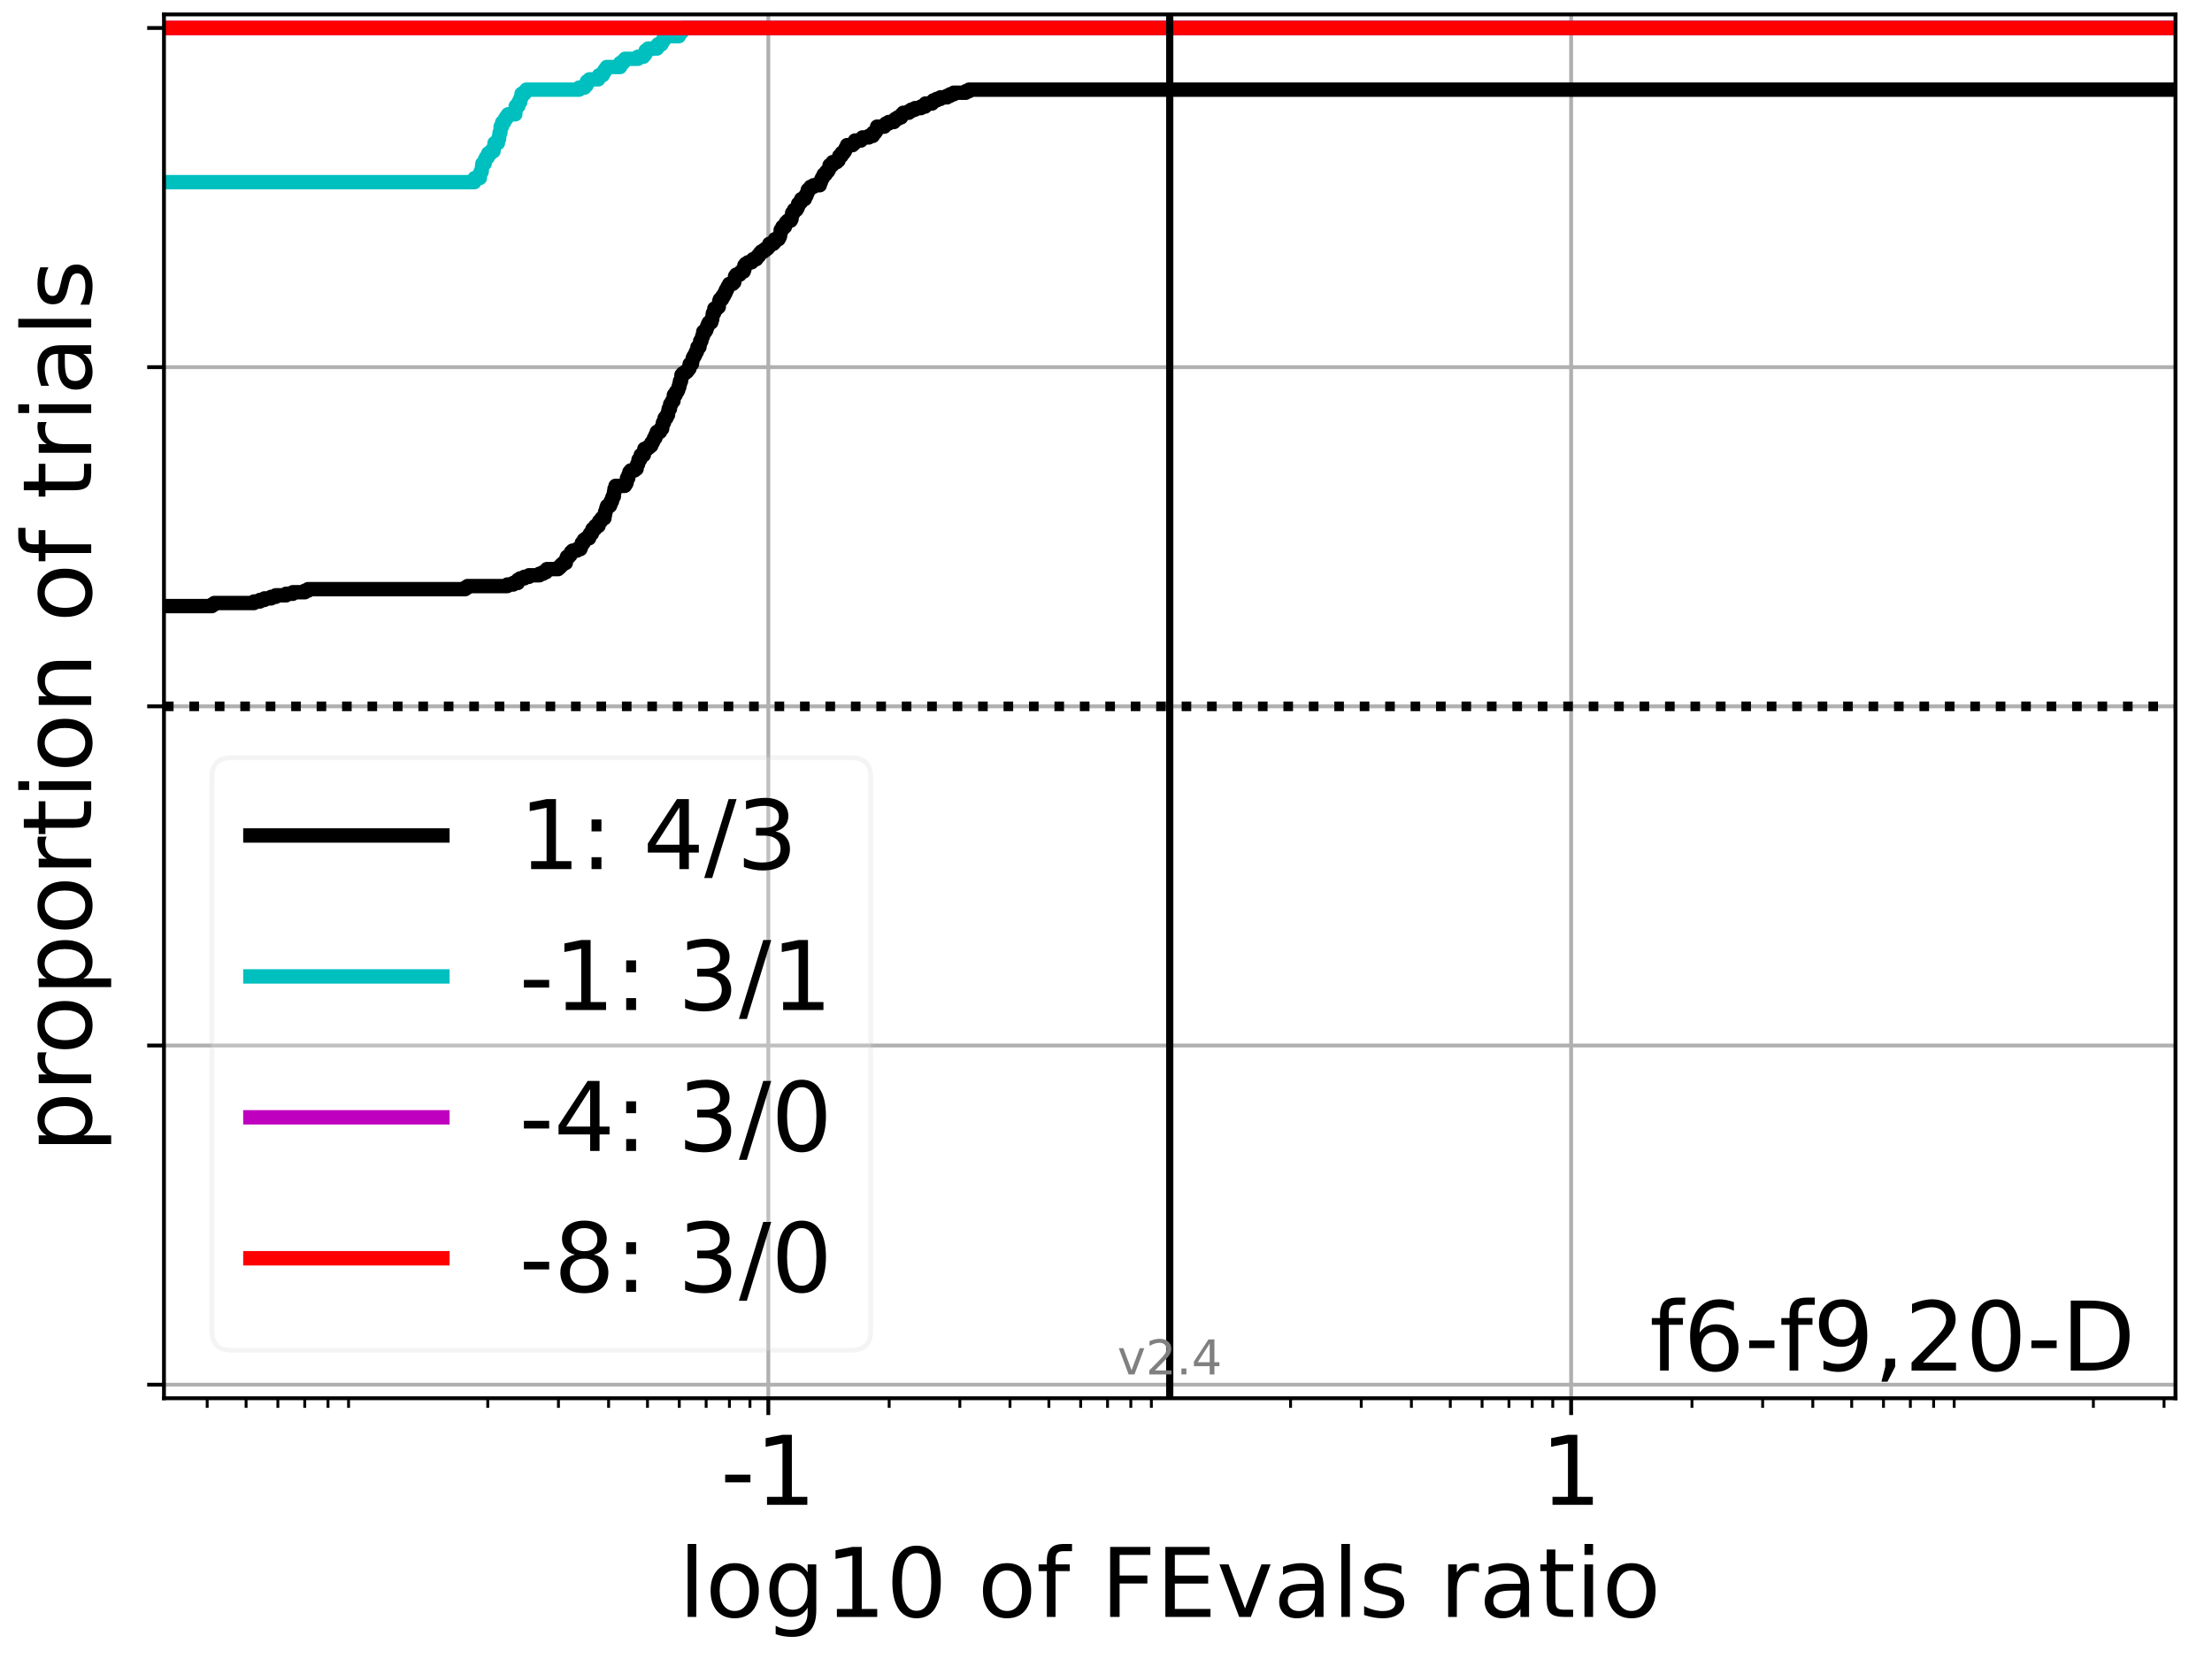 <?xml version="1.0" encoding="utf-8" standalone="no"?>
<!DOCTYPE svg PUBLIC "-//W3C//DTD SVG 1.1//EN"
  "http://www.w3.org/Graphics/SVG/1.1/DTD/svg11.dtd">
<!-- Created with matplotlib (https://matplotlib.org/) -->
<svg height="345.6pt" version="1.1" viewBox="0 0 460.8 345.6" width="460.8pt" xmlns="http://www.w3.org/2000/svg" xmlns:xlink="http://www.w3.org/1999/xlink">
 <defs>
  <style type="text/css">*{stroke-linecap:butt;stroke-linejoin:round;}</style>
 </defs>
 <g id="figure_1">
  <g id="patch_1">
   <path d="M 0 345.6 
L 460.8 345.6 
L 460.8 0 
L 0 0 
z
" style="fill:#ffffff;"/>
  </g>
  <g id="axes_1">
   <g id="patch_2">
    <path d="M 34.16 291.28 
L 453.192 291.28 
L 453.192 3 
L 34.16 3 
z
" style="fill:#ffffff;"/>
   </g>
   <g id="matplotlib.axis_1">
    <g id="xtick_1">
     <g id="line2d_1">
      <path clip-path="url(#p79bd666b5d)" d="M 160.056 291.28 
L 160.056 3 
" style="fill:none;stroke:#b0b0b0;stroke-linecap:square;stroke-width:0.8;"/>
     </g>
     <g id="line2d_2">
      <defs>
       <path d="M 0 0 
L 0 3.5 
" id="m8ee0679757" style="stroke:#000000;stroke-width:0.8;"/>
      </defs>
      <g>
       <use style="stroke:#000000;stroke-width:0.8;" x="160.056" xlink:href="#m8ee0679757" y="291.28"/>
      </g>
     </g>
     <g id="text_1">
      <!-- -1 -->
      <g transform="translate(150.086 313.477)scale(0.2 -0.2)">
       <defs>
        <path d="M 4.891 31.391 
L 31.203 31.391 
L 31.203 23.391 
L 4.891 23.391 
z
" id="DejaVuSans-45"/>
        <path d="M 12.406 8.297 
L 28.516 8.297 
L 28.516 63.922 
L 10.984 60.406 
L 10.984 69.391 
L 28.422 72.906 
L 38.281 72.906 
L 38.281 8.297 
L 54.391 8.297 
L 54.391 0 
L 12.406 0 
z
" id="DejaVuSans-49"/>
       </defs>
       <use xlink:href="#DejaVuSans-45"/>
       <use x="36.084" xlink:href="#DejaVuSans-49"/>
      </g>
     </g>
    </g>
    <g id="xtick_2">
     <g id="line2d_3">
      <path clip-path="url(#p79bd666b5d)" d="M 327.296 291.28 
L 327.296 3 
" style="fill:none;stroke:#b0b0b0;stroke-linecap:square;stroke-width:0.8;"/>
     </g>
     <g id="line2d_4">
      <g>
       <use style="stroke:#000000;stroke-width:0.8;" x="327.296" xlink:href="#m8ee0679757" y="291.28"/>
      </g>
     </g>
     <g id="text_2">
      <!-- 1 -->
      <g transform="translate(320.933 313.477)scale(0.2 -0.2)">
       <use xlink:href="#DejaVuSans-49"/>
      </g>
     </g>
    </g>
    <g id="xtick_3">
     <g id="line2d_5">
      <defs>
       <path d="M 0 0 
L 0 2 
" id="m6945bddf9a" style="stroke:#000000;stroke-width:0.6;"/>
      </defs>
      <g>
       <use style="stroke:#000000;stroke-width:0.6;" x="43.161" xlink:href="#m6945bddf9a" y="291.28"/>
      </g>
     </g>
    </g>
    <g id="xtick_4">
     <g id="line2d_6">
      <g>
       <use style="stroke:#000000;stroke-width:0.6;" x="51.265" xlink:href="#m6945bddf9a" y="291.28"/>
      </g>
     </g>
    </g>
    <g id="xtick_5">
     <g id="line2d_7">
      <g>
       <use style="stroke:#000000;stroke-width:0.6;" x="57.886" xlink:href="#m6945bddf9a" y="291.28"/>
      </g>
     </g>
    </g>
    <g id="xtick_6">
     <g id="line2d_8">
      <g>
       <use style="stroke:#000000;stroke-width:0.6;" x="63.484" xlink:href="#m6945bddf9a" y="291.28"/>
      </g>
     </g>
    </g>
    <g id="xtick_7">
     <g id="line2d_9">
      <g>
       <use style="stroke:#000000;stroke-width:0.6;" x="68.333" xlink:href="#m6945bddf9a" y="291.28"/>
      </g>
     </g>
    </g>
    <g id="xtick_8">
     <g id="line2d_10">
      <g>
       <use style="stroke:#000000;stroke-width:0.6;" x="72.611" xlink:href="#m6945bddf9a" y="291.28"/>
      </g>
     </g>
    </g>
    <g id="xtick_9">
     <g id="line2d_11">
      <g>
       <use style="stroke:#000000;stroke-width:0.6;" x="101.609" xlink:href="#m6945bddf9a" y="291.28"/>
      </g>
     </g>
    </g>
    <g id="xtick_10">
     <g id="line2d_12">
      <g>
       <use style="stroke:#000000;stroke-width:0.6;" x="116.334" xlink:href="#m6945bddf9a" y="291.28"/>
      </g>
     </g>
    </g>
    <g id="xtick_11">
     <g id="line2d_13">
      <g>
       <use style="stroke:#000000;stroke-width:0.6;" x="126.781" xlink:href="#m6945bddf9a" y="291.28"/>
      </g>
     </g>
    </g>
    <g id="xtick_12">
     <g id="line2d_14">
      <g>
       <use style="stroke:#000000;stroke-width:0.6;" x="134.884" xlink:href="#m6945bddf9a" y="291.28"/>
      </g>
     </g>
    </g>
    <g id="xtick_13">
     <g id="line2d_15">
      <g>
       <use style="stroke:#000000;stroke-width:0.6;" x="141.506" xlink:href="#m6945bddf9a" y="291.28"/>
      </g>
     </g>
    </g>
    <g id="xtick_14">
     <g id="line2d_16">
      <g>
       <use style="stroke:#000000;stroke-width:0.6;" x="147.104" xlink:href="#m6945bddf9a" y="291.28"/>
      </g>
     </g>
    </g>
    <g id="xtick_15">
     <g id="line2d_17">
      <g>
       <use style="stroke:#000000;stroke-width:0.6;" x="151.953" xlink:href="#m6945bddf9a" y="291.28"/>
      </g>
     </g>
    </g>
    <g id="xtick_16">
     <g id="line2d_18">
      <g>
       <use style="stroke:#000000;stroke-width:0.6;" x="156.23" xlink:href="#m6945bddf9a" y="291.28"/>
      </g>
     </g>
    </g>
    <g id="xtick_17">
     <g id="line2d_19">
      <g>
       <use style="stroke:#000000;stroke-width:0.6;" x="185.228" xlink:href="#m6945bddf9a" y="291.28"/>
      </g>
     </g>
    </g>
    <g id="xtick_18">
     <g id="line2d_20">
      <g>
       <use style="stroke:#000000;stroke-width:0.6;" x="199.953" xlink:href="#m6945bddf9a" y="291.28"/>
      </g>
     </g>
    </g>
    <g id="xtick_19">
     <g id="line2d_21">
      <g>
       <use style="stroke:#000000;stroke-width:0.6;" x="210.4" xlink:href="#m6945bddf9a" y="291.28"/>
      </g>
     </g>
    </g>
    <g id="xtick_20">
     <g id="line2d_22">
      <g>
       <use style="stroke:#000000;stroke-width:0.6;" x="218.504" xlink:href="#m6945bddf9a" y="291.28"/>
      </g>
     </g>
    </g>
    <g id="xtick_21">
     <g id="line2d_23">
      <g>
       <use style="stroke:#000000;stroke-width:0.6;" x="225.125" xlink:href="#m6945bddf9a" y="291.28"/>
      </g>
     </g>
    </g>
    <g id="xtick_22">
     <g id="line2d_24">
      <g>
       <use style="stroke:#000000;stroke-width:0.6;" x="230.723" xlink:href="#m6945bddf9a" y="291.28"/>
      </g>
     </g>
    </g>
    <g id="xtick_23">
     <g id="line2d_25">
      <g>
       <use style="stroke:#000000;stroke-width:0.6;" x="235.572" xlink:href="#m6945bddf9a" y="291.28"/>
      </g>
     </g>
    </g>
    <g id="xtick_24">
     <g id="line2d_26">
      <g>
       <use style="stroke:#000000;stroke-width:0.6;" x="239.85" xlink:href="#m6945bddf9a" y="291.28"/>
      </g>
     </g>
    </g>
    <g id="xtick_25">
     <g id="line2d_27">
      <g>
       <use style="stroke:#000000;stroke-width:0.6;" x="268.848" xlink:href="#m6945bddf9a" y="291.28"/>
      </g>
     </g>
    </g>
    <g id="xtick_26">
     <g id="line2d_28">
      <g>
       <use style="stroke:#000000;stroke-width:0.6;" x="283.573" xlink:href="#m6945bddf9a" y="291.28"/>
      </g>
     </g>
    </g>
    <g id="xtick_27">
     <g id="line2d_29">
      <g>
       <use style="stroke:#000000;stroke-width:0.6;" x="294.02" xlink:href="#m6945bddf9a" y="291.28"/>
      </g>
     </g>
    </g>
    <g id="xtick_28">
     <g id="line2d_30">
      <g>
       <use style="stroke:#000000;stroke-width:0.6;" x="302.124" xlink:href="#m6945bddf9a" y="291.28"/>
      </g>
     </g>
    </g>
    <g id="xtick_29">
     <g id="line2d_31">
      <g>
       <use style="stroke:#000000;stroke-width:0.6;" x="308.745" xlink:href="#m6945bddf9a" y="291.28"/>
      </g>
     </g>
    </g>
    <g id="xtick_30">
     <g id="line2d_32">
      <g>
       <use style="stroke:#000000;stroke-width:0.6;" x="314.343" xlink:href="#m6945bddf9a" y="291.28"/>
      </g>
     </g>
    </g>
    <g id="xtick_31">
     <g id="line2d_33">
      <g>
       <use style="stroke:#000000;stroke-width:0.6;" x="319.192" xlink:href="#m6945bddf9a" y="291.28"/>
      </g>
     </g>
    </g>
    <g id="xtick_32">
     <g id="line2d_34">
      <g>
       <use style="stroke:#000000;stroke-width:0.6;" x="323.469" xlink:href="#m6945bddf9a" y="291.28"/>
      </g>
     </g>
    </g>
    <g id="xtick_33">
     <g id="line2d_35">
      <g>
       <use style="stroke:#000000;stroke-width:0.6;" x="352.468" xlink:href="#m6945bddf9a" y="291.28"/>
      </g>
     </g>
    </g>
    <g id="xtick_34">
     <g id="line2d_36">
      <g>
       <use style="stroke:#000000;stroke-width:0.6;" x="367.192" xlink:href="#m6945bddf9a" y="291.28"/>
      </g>
     </g>
    </g>
    <g id="xtick_35">
     <g id="line2d_37">
      <g>
       <use style="stroke:#000000;stroke-width:0.6;" x="377.64" xlink:href="#m6945bddf9a" y="291.28"/>
      </g>
     </g>
    </g>
    <g id="xtick_36">
     <g id="line2d_38">
      <g>
       <use style="stroke:#000000;stroke-width:0.6;" x="385.743" xlink:href="#m6945bddf9a" y="291.28"/>
      </g>
     </g>
    </g>
    <g id="xtick_37">
     <g id="line2d_39">
      <g>
       <use style="stroke:#000000;stroke-width:0.6;" x="392.364" xlink:href="#m6945bddf9a" y="291.28"/>
      </g>
     </g>
    </g>
    <g id="xtick_38">
     <g id="line2d_40">
      <g>
       <use style="stroke:#000000;stroke-width:0.6;" x="397.962" xlink:href="#m6945bddf9a" y="291.28"/>
      </g>
     </g>
    </g>
    <g id="xtick_39">
     <g id="line2d_41">
      <g>
       <use style="stroke:#000000;stroke-width:0.6;" x="402.812" xlink:href="#m6945bddf9a" y="291.28"/>
      </g>
     </g>
    </g>
    <g id="xtick_40">
     <g id="line2d_42">
      <g>
       <use style="stroke:#000000;stroke-width:0.6;" x="407.089" xlink:href="#m6945bddf9a" y="291.28"/>
      </g>
     </g>
    </g>
    <g id="xtick_41">
     <g id="line2d_43">
      <g>
       <use style="stroke:#000000;stroke-width:0.6;" x="436.087" xlink:href="#m6945bddf9a" y="291.28"/>
      </g>
     </g>
    </g>
    <g id="xtick_42">
     <g id="line2d_44">
      <g>
       <use style="stroke:#000000;stroke-width:0.6;" x="450.812" xlink:href="#m6945bddf9a" y="291.28"/>
      </g>
     </g>
    </g>
    <g id="text_3">
     <!-- log10 of FEvals ratio -->
     <g transform="translate(141.371 336.833)scale(0.2 -0.2)">
      <defs>
       <path d="M 9.422 75.984 
L 18.406 75.984 
L 18.406 0 
L 9.422 0 
z
" id="DejaVuSans-108"/>
       <path d="M 30.609 48.391 
Q 23.391 48.391 19.188 42.75 
Q 14.984 37.109 14.984 27.297 
Q 14.984 17.484 19.156 11.844 
Q 23.344 6.203 30.609 6.203 
Q 37.797 6.203 41.984 11.859 
Q 46.188 17.531 46.188 27.297 
Q 46.188 37.016 41.984 42.703 
Q 37.797 48.391 30.609 48.391 
z
M 30.609 56 
Q 42.328 56 49.016 48.375 
Q 55.719 40.766 55.719 27.297 
Q 55.719 13.875 49.016 6.219 
Q 42.328 -1.422 30.609 -1.422 
Q 18.844 -1.422 12.172 6.219 
Q 5.516 13.875 5.516 27.297 
Q 5.516 40.766 12.172 48.375 
Q 18.844 56 30.609 56 
z
" id="DejaVuSans-111"/>
       <path d="M 45.406 27.984 
Q 45.406 37.75 41.375 43.109 
Q 37.359 48.484 30.078 48.484 
Q 22.859 48.484 18.828 43.109 
Q 14.797 37.75 14.797 27.984 
Q 14.797 18.266 18.828 12.891 
Q 22.859 7.516 30.078 7.516 
Q 37.359 7.516 41.375 12.891 
Q 45.406 18.266 45.406 27.984 
z
M 54.391 6.781 
Q 54.391 -7.172 48.188 -13.984 
Q 42 -20.797 29.203 -20.797 
Q 24.469 -20.797 20.266 -20.094 
Q 16.062 -19.391 12.109 -17.922 
L 12.109 -9.188 
Q 16.062 -11.328 19.922 -12.344 
Q 23.781 -13.375 27.781 -13.375 
Q 36.625 -13.375 41.016 -8.766 
Q 45.406 -4.156 45.406 5.172 
L 45.406 9.625 
Q 42.625 4.781 38.281 2.391 
Q 33.938 0 27.875 0 
Q 17.828 0 11.672 7.656 
Q 5.516 15.328 5.516 27.984 
Q 5.516 40.672 11.672 48.328 
Q 17.828 56 27.875 56 
Q 33.938 56 38.281 53.609 
Q 42.625 51.219 45.406 46.391 
L 45.406 54.688 
L 54.391 54.688 
z
" id="DejaVuSans-103"/>
       <path d="M 31.781 66.406 
Q 24.172 66.406 20.328 58.906 
Q 16.5 51.422 16.5 36.375 
Q 16.5 21.391 20.328 13.891 
Q 24.172 6.391 31.781 6.391 
Q 39.453 6.391 43.281 13.891 
Q 47.125 21.391 47.125 36.375 
Q 47.125 51.422 43.281 58.906 
Q 39.453 66.406 31.781 66.406 
z
M 31.781 74.219 
Q 44.047 74.219 50.516 64.516 
Q 56.984 54.828 56.984 36.375 
Q 56.984 17.969 50.516 8.266 
Q 44.047 -1.422 31.781 -1.422 
Q 19.531 -1.422 13.062 8.266 
Q 6.594 17.969 6.594 36.375 
Q 6.594 54.828 13.062 64.516 
Q 19.531 74.219 31.781 74.219 
z
" id="DejaVuSans-48"/>
       <path id="DejaVuSans-32"/>
       <path d="M 37.109 75.984 
L 37.109 68.5 
L 28.516 68.5 
Q 23.688 68.5 21.797 66.547 
Q 19.922 64.594 19.922 59.516 
L 19.922 54.688 
L 34.719 54.688 
L 34.719 47.703 
L 19.922 47.703 
L 19.922 0 
L 10.891 0 
L 10.891 47.703 
L 2.297 47.703 
L 2.297 54.688 
L 10.891 54.688 
L 10.891 58.5 
Q 10.891 67.625 15.141 71.797 
Q 19.391 75.984 28.609 75.984 
z
" id="DejaVuSans-102"/>
       <path d="M 9.812 72.906 
L 51.703 72.906 
L 51.703 64.594 
L 19.672 64.594 
L 19.672 43.109 
L 48.578 43.109 
L 48.578 34.812 
L 19.672 34.812 
L 19.672 0 
L 9.812 0 
z
" id="DejaVuSans-70"/>
       <path d="M 9.812 72.906 
L 55.906 72.906 
L 55.906 64.594 
L 19.672 64.594 
L 19.672 43.016 
L 54.391 43.016 
L 54.391 34.719 
L 19.672 34.719 
L 19.672 8.297 
L 56.781 8.297 
L 56.781 0 
L 9.812 0 
z
" id="DejaVuSans-69"/>
       <path d="M 2.984 54.688 
L 12.5 54.688 
L 29.594 8.797 
L 46.688 54.688 
L 56.203 54.688 
L 35.688 0 
L 23.484 0 
z
" id="DejaVuSans-118"/>
       <path d="M 34.281 27.484 
Q 23.391 27.484 19.188 25 
Q 14.984 22.516 14.984 16.5 
Q 14.984 11.719 18.141 8.906 
Q 21.297 6.109 26.703 6.109 
Q 34.188 6.109 38.703 11.406 
Q 43.219 16.703 43.219 25.484 
L 43.219 27.484 
z
M 52.203 31.203 
L 52.203 0 
L 43.219 0 
L 43.219 8.297 
Q 40.141 3.328 35.547 0.953 
Q 30.953 -1.422 24.312 -1.422 
Q 15.922 -1.422 10.953 3.297 
Q 6 8.016 6 15.922 
Q 6 25.141 12.172 29.828 
Q 18.359 34.516 30.609 34.516 
L 43.219 34.516 
L 43.219 35.406 
Q 43.219 41.609 39.141 45 
Q 35.062 48.391 27.688 48.391 
Q 23 48.391 18.547 47.266 
Q 14.109 46.141 10.016 43.891 
L 10.016 52.203 
Q 14.938 54.109 19.578 55.047 
Q 24.219 56 28.609 56 
Q 40.484 56 46.344 49.844 
Q 52.203 43.703 52.203 31.203 
z
" id="DejaVuSans-97"/>
       <path d="M 44.281 53.078 
L 44.281 44.578 
Q 40.484 46.531 36.375 47.5 
Q 32.281 48.484 27.875 48.484 
Q 21.188 48.484 17.844 46.438 
Q 14.5 44.391 14.5 40.281 
Q 14.5 37.156 16.891 35.375 
Q 19.281 33.594 26.516 31.984 
L 29.594 31.297 
Q 39.156 29.25 43.188 25.516 
Q 47.219 21.781 47.219 15.094 
Q 47.219 7.469 41.188 3.016 
Q 35.156 -1.422 24.609 -1.422 
Q 20.219 -1.422 15.453 -0.562 
Q 10.688 0.297 5.422 2 
L 5.422 11.281 
Q 10.406 8.688 15.234 7.391 
Q 20.062 6.109 24.812 6.109 
Q 31.156 6.109 34.562 8.281 
Q 37.984 10.453 37.984 14.406 
Q 37.984 18.062 35.516 20.016 
Q 33.062 21.969 24.703 23.781 
L 21.578 24.516 
Q 13.234 26.266 9.516 29.906 
Q 5.812 33.547 5.812 39.891 
Q 5.812 47.609 11.281 51.797 
Q 16.75 56 26.812 56 
Q 31.781 56 36.172 55.266 
Q 40.578 54.547 44.281 53.078 
z
" id="DejaVuSans-115"/>
       <path d="M 41.109 46.297 
Q 39.594 47.172 37.812 47.578 
Q 36.031 48 33.891 48 
Q 26.266 48 22.188 43.047 
Q 18.109 38.094 18.109 28.812 
L 18.109 0 
L 9.078 0 
L 9.078 54.688 
L 18.109 54.688 
L 18.109 46.188 
Q 20.953 51.172 25.484 53.578 
Q 30.031 56 36.531 56 
Q 37.453 56 38.578 55.875 
Q 39.703 55.766 41.062 55.516 
z
" id="DejaVuSans-114"/>
       <path d="M 18.312 70.219 
L 18.312 54.688 
L 36.812 54.688 
L 36.812 47.703 
L 18.312 47.703 
L 18.312 18.016 
Q 18.312 11.328 20.141 9.422 
Q 21.969 7.516 27.594 7.516 
L 36.812 7.516 
L 36.812 0 
L 27.594 0 
Q 17.188 0 13.234 3.875 
Q 9.281 7.766 9.281 18.016 
L 9.281 47.703 
L 2.688 47.703 
L 2.688 54.688 
L 9.281 54.688 
L 9.281 70.219 
z
" id="DejaVuSans-116"/>
       <path d="M 9.422 54.688 
L 18.406 54.688 
L 18.406 0 
L 9.422 0 
z
M 9.422 75.984 
L 18.406 75.984 
L 18.406 64.594 
L 9.422 64.594 
z
" id="DejaVuSans-105"/>
      </defs>
      <use xlink:href="#DejaVuSans-108"/>
      <use x="27.783" xlink:href="#DejaVuSans-111"/>
      <use x="88.965" xlink:href="#DejaVuSans-103"/>
      <use x="152.441" xlink:href="#DejaVuSans-49"/>
      <use x="216.064" xlink:href="#DejaVuSans-48"/>
      <use x="279.688" xlink:href="#DejaVuSans-32"/>
      <use x="311.475" xlink:href="#DejaVuSans-111"/>
      <use x="372.656" xlink:href="#DejaVuSans-102"/>
      <use x="407.861" xlink:href="#DejaVuSans-32"/>
      <use x="439.648" xlink:href="#DejaVuSans-70"/>
      <use x="497.168" xlink:href="#DejaVuSans-69"/>
      <use x="560.352" xlink:href="#DejaVuSans-118"/>
      <use x="619.531" xlink:href="#DejaVuSans-97"/>
      <use x="680.811" xlink:href="#DejaVuSans-108"/>
      <use x="708.594" xlink:href="#DejaVuSans-115"/>
      <use x="760.693" xlink:href="#DejaVuSans-32"/>
      <use x="792.48" xlink:href="#DejaVuSans-114"/>
      <use x="833.594" xlink:href="#DejaVuSans-97"/>
      <use x="894.873" xlink:href="#DejaVuSans-116"/>
      <use x="934.082" xlink:href="#DejaVuSans-105"/>
      <use x="961.865" xlink:href="#DejaVuSans-111"/>
     </g>
    </g>
   </g>
   <g id="matplotlib.axis_2">
    <g id="ytick_1">
     <g id="line2d_45">
      <path clip-path="url(#p79bd666b5d)" d="M 34.16 288.454 
L 453.192 288.454 
" style="fill:none;stroke:#b0b0b0;stroke-linecap:square;stroke-width:0.8;"/>
     </g>
     <g id="line2d_46">
      <defs>
       <path d="M 0 0 
L -3.5 0 
" id="m14a728af7b" style="stroke:#000000;stroke-width:0.8;"/>
      </defs>
      <g>
       <use style="stroke:#000000;stroke-width:0.8;" x="34.16" xlink:href="#m14a728af7b" y="288.454"/>
      </g>
     </g>
    </g>
    <g id="ytick_2">
     <g id="line2d_47">
      <path clip-path="url(#p79bd666b5d)" d="M 34.16 217.797 
L 453.192 217.797 
" style="fill:none;stroke:#b0b0b0;stroke-linecap:square;stroke-width:0.8;"/>
     </g>
     <g id="line2d_48">
      <g>
       <use style="stroke:#000000;stroke-width:0.8;" x="34.16" xlink:href="#m14a728af7b" y="217.797"/>
      </g>
     </g>
    </g>
    <g id="ytick_3">
     <g id="line2d_49">
      <path clip-path="url(#p79bd666b5d)" d="M 34.16 147.14 
L 453.192 147.14 
" style="fill:none;stroke:#b0b0b0;stroke-linecap:square;stroke-width:0.8;"/>
     </g>
     <g id="line2d_50">
      <g>
       <use style="stroke:#000000;stroke-width:0.8;" x="34.16" xlink:href="#m14a728af7b" y="147.14"/>
      </g>
     </g>
    </g>
    <g id="ytick_4">
     <g id="line2d_51">
      <path clip-path="url(#p79bd666b5d)" d="M 34.16 76.483 
L 453.192 76.483 
" style="fill:none;stroke:#b0b0b0;stroke-linecap:square;stroke-width:0.8;"/>
     </g>
     <g id="line2d_52">
      <g>
       <use style="stroke:#000000;stroke-width:0.8;" x="34.16" xlink:href="#m14a728af7b" y="76.483"/>
      </g>
     </g>
    </g>
    <g id="ytick_5">
     <g id="line2d_53">
      <path clip-path="url(#p79bd666b5d)" d="M 34.16 5.826 
L 453.192 5.826 
" style="fill:none;stroke:#b0b0b0;stroke-linecap:square;stroke-width:0.8;"/>
     </g>
     <g id="line2d_54">
      <g>
       <use style="stroke:#000000;stroke-width:0.8;" x="34.16" xlink:href="#m14a728af7b" y="5.826"/>
      </g>
     </g>
    </g>
    <g id="text_4">
     <!-- proportion of trials -->
     <g transform="translate(19.001 240.146)rotate(-90)scale(0.2 -0.2)">
      <defs>
       <path d="M 18.109 8.203 
L 18.109 -20.797 
L 9.078 -20.797 
L 9.078 54.688 
L 18.109 54.688 
L 18.109 46.391 
Q 20.953 51.266 25.266 53.625 
Q 29.594 56 35.594 56 
Q 45.562 56 51.781 48.094 
Q 58.016 40.188 58.016 27.297 
Q 58.016 14.406 51.781 6.484 
Q 45.562 -1.422 35.594 -1.422 
Q 29.594 -1.422 25.266 0.953 
Q 20.953 3.328 18.109 8.203 
z
M 48.688 27.297 
Q 48.688 37.203 44.609 42.844 
Q 40.531 48.484 33.406 48.484 
Q 26.266 48.484 22.188 42.844 
Q 18.109 37.203 18.109 27.297 
Q 18.109 17.391 22.188 11.75 
Q 26.266 6.109 33.406 6.109 
Q 40.531 6.109 44.609 11.75 
Q 48.688 17.391 48.688 27.297 
z
" id="DejaVuSans-112"/>
       <path d="M 54.891 33.016 
L 54.891 0 
L 45.906 0 
L 45.906 32.719 
Q 45.906 40.484 42.875 44.328 
Q 39.844 48.188 33.797 48.188 
Q 26.516 48.188 22.312 43.547 
Q 18.109 38.922 18.109 30.906 
L 18.109 0 
L 9.078 0 
L 9.078 54.688 
L 18.109 54.688 
L 18.109 46.188 
Q 21.344 51.125 25.703 53.562 
Q 30.078 56 35.797 56 
Q 45.219 56 50.047 50.172 
Q 54.891 44.344 54.891 33.016 
z
" id="DejaVuSans-110"/>
      </defs>
      <use xlink:href="#DejaVuSans-112"/>
      <use x="63.477" xlink:href="#DejaVuSans-114"/>
      <use x="102.34" xlink:href="#DejaVuSans-111"/>
      <use x="163.521" xlink:href="#DejaVuSans-112"/>
      <use x="226.998" xlink:href="#DejaVuSans-111"/>
      <use x="288.18" xlink:href="#DejaVuSans-114"/>
      <use x="329.293" xlink:href="#DejaVuSans-116"/>
      <use x="368.502" xlink:href="#DejaVuSans-105"/>
      <use x="396.285" xlink:href="#DejaVuSans-111"/>
      <use x="457.467" xlink:href="#DejaVuSans-110"/>
      <use x="520.846" xlink:href="#DejaVuSans-32"/>
      <use x="552.633" xlink:href="#DejaVuSans-111"/>
      <use x="613.814" xlink:href="#DejaVuSans-102"/>
      <use x="649.02" xlink:href="#DejaVuSans-32"/>
      <use x="680.807" xlink:href="#DejaVuSans-116"/>
      <use x="720.016" xlink:href="#DejaVuSans-114"/>
      <use x="761.129" xlink:href="#DejaVuSans-105"/>
      <use x="788.912" xlink:href="#DejaVuSans-97"/>
      <use x="850.191" xlink:href="#DejaVuSans-108"/>
      <use x="877.975" xlink:href="#DejaVuSans-115"/>
     </g>
    </g>
   </g>
   <g id="line2d_55">
    <path clip-path="url(#p79bd666b5d)" d="M 34.16 126.264 
L 44.137 126.264 
L 44.137 125.943 
L 44.632 125.943 
L 44.632 125.622 
L 52.914 125.622 
L 52.914 125.301 
L 54.14 125.301 
L 54.14 124.979 
L 55.091 124.979 
L 55.091 124.658 
L 56.473 124.658 
L 56.473 124.337 
L 57.428 124.337 
L 57.428 124.016 
L 59.595 124.016 
L 59.595 123.695 
L 60.989 123.695 
L 60.989 123.374 
L 63.495 123.374 
L 63.495 123.052 
L 64.18 123.052 
L 64.18 122.731 
L 96.904 122.731 
L 96.904 122.41 
L 97.399 122.41 
L 97.399 122.089 
L 105.681 122.089 
L 105.681 121.768 
L 106.906 121.768 
L 106.906 121.447 
L 107.858 121.447 
L 107.864 120.804 
L 108.359 120.804 
L 108.359 120.483 
L 109.239 120.483 
L 109.239 120.162 
L 110.195 120.162 
L 110.195 119.841 
L 112.362 119.841 
L 112.362 119.52 
L 113.116 119.52 
L 113.116 119.198 
L 113.756 119.198 
L 113.756 118.877 
L 113.926 118.877 
L 113.926 118.556 
L 116.262 118.556 
L 116.262 118.235 
L 116.641 118.235 
L 116.641 117.914 
L 116.947 117.914 
L 116.947 117.593 
L 117.307 117.593 
L 117.307 117.271 
L 117.867 117.271 
L 117.87 116.629 
L 117.987 116.629 
L 117.987 116.308 
L 118.105 116.308 
L 118.105 115.987 
L 118.535 115.987 
L 118.535 115.666 
L 118.818 115.666 
L 118.818 115.344 
L 118.941 115.344 
L 118.941 115.023 
L 119.27 115.023 
L 119.27 114.702 
L 120.2 114.702 
L 120.2 114.381 
L 120.908 114.381 
L 120.908 114.06 
L 121.025 114.06 
L 121.025 113.739 
L 121.155 113.739 
L 121.202 113.096 
L 121.58 113.096 
L 121.631 112.454 
L 122.075 112.454 
L 122.075 112.133 
L 122.717 112.133 
L 122.717 111.812 
L 122.833 111.812 
L 122.885 111.169 
L 123.307 111.169 
L 123.322 110.527 
L 123.424 110.527 
L 123.424 110.206 
L 123.96 110.206 
L 124.024 109.563 
L 124.679 109.563 
L 124.716 108.921 
L 124.796 108.921 
L 124.796 108.6 
L 125.204 108.6 
L 125.204 108.279 
L 125.321 108.279 
L 125.321 107.958 
L 125.908 107.958 
L 125.922 107.315 
L 126.025 107.315 
L 126.046 106.673 
L 126.162 106.673 
L 126.266 106.031 
L 126.357 106.031 
L 126.357 105.709 
L 126.474 105.709 
L 126.474 105.388 
L 127.064 105.388 
L 127.064 105.067 
L 127.195 105.067 
L 127.222 104.425 
L 127.494 104.425 
L 127.504 103.782 
L 127.62 103.782 
L 127.62 103.461 
L 127.869 103.461 
L 127.907 102.498 
L 128.005 102.498 
L 128.012 101.855 
L 128.129 101.855 
L 128.229 101.213 
L 130.161 101.213 
L 130.161 100.892 
L 130.381 100.892 
L 130.381 100.571 
L 130.539 100.571 
L 130.608 99.607 
L 130.876 99.607 
L 130.898 98.965 
L 131.015 98.965 
L 131.125 98.323 
L 131.386 98.323 
L 131.386 98.001 
L 132.184 98.001 
L 132.184 97.68 
L 132.613 97.68 
L 132.614 97.038 
L 132.73 97.038 
L 132.73 96.717 
L 132.919 96.717 
L 133.02 95.753 
L 133.349 95.753 
L 133.412 95.111 
L 133.48 95.111 
L 133.48 94.79 
L 134.117 94.79 
L 134.222 93.826 
L 134.234 93.826 
L 134.234 93.505 
L 134.881 93.505 
L 134.881 93.184 
L 135.281 93.184 
L 135.281 92.863 
L 135.659 92.863 
L 135.71 92.22 
L 135.972 92.22 
L 135.972 91.899 
L 136.129 91.899 
L 136.129 91.578 
L 136.246 91.578 
L 136.246 91.257 
L 136.518 91.257 
L 136.562 90.615 
L 136.805 90.615 
L 136.828 89.972 
L 137.499 89.972 
L 137.603 89.33 
L 137.934 89.33 
L 138.039 88.366 
L 138.103 88.366 
L 138.103 88.045 
L 138.327 88.045 
L 138.401 87.403 
L 138.459 87.403 
L 138.459 87.082 
L 138.831 87.082 
L 138.917 86.439 
L 139.158 86.439 
L 139.237 85.476 
L 139.301 85.476 
L 139.301 85.155 
L 139.566 85.155 
L 139.612 84.191 
L 139.843 84.191 
L 139.843 83.87 
L 140.001 83.87 
L 140.001 83.549 
L 140.288 83.549 
L 140.384 82.264 
L 140.759 82.264 
L 140.814 81.622 
L 141.098 81.622 
L 141.098 81.301 
L 141.267 81.301 
L 141.335 80.658 
L 141.498 80.658 
L 141.518 80.016 
L 141.652 80.016 
L 141.656 79.374 
L 141.876 79.374 
L 141.968 78.089 
L 142.242 78.089 
L 142.242 77.768 
L 142.717 77.768 
L 142.717 77.447 
L 143.114 77.447 
L 143.114 77.125 
L 143.366 77.125 
L 143.366 76.804 
L 143.615 76.804 
L 143.672 75.841 
L 144.139 75.841 
L 144.153 75.198 
L 144.256 75.198 
L 144.32 74.556 
L 144.479 74.556 
L 144.479 74.235 
L 144.687 74.235 
L 144.687 73.914 
L 144.844 73.914 
L 144.844 73.593 
L 144.981 73.593 
L 144.981 73.271 
L 145.175 73.271 
L 145.277 72.629 
L 145.293 72.629 
L 145.293 72.308 
L 145.706 72.308 
L 145.766 71.666 
L 145.839 71.666 
L 145.868 71.023 
L 146.113 71.023 
L 146.218 70.381 
L 146.277 70.381 
L 146.277 70.06 
L 146.439 70.06 
L 146.509 69.096 
L 146.948 69.096 
L 146.948 68.775 
L 147.138 68.775 
L 147.234 68.133 
L 147.372 68.133 
L 147.372 67.812 
L 147.502 67.812 
L 147.502 67.49 
L 147.662 67.49 
L 147.662 67.169 
L 148.165 67.169 
L 148.223 66.527 
L 148.367 66.527 
L 148.453 65.563 
L 148.504 65.563 
L 148.504 65.242 
L 148.752 65.242 
L 148.816 64.279 
L 149.384 64.279 
L 149.384 63.958 
L 149.727 63.958 
L 149.835 62.673 
L 149.962 62.673 
L 149.962 62.352 
L 150.424 62.352 
L 150.471 61.709 
L 150.791 61.709 
L 150.791 61.388 
L 150.904 61.388 
L 150.904 61.067 
L 151.132 61.067 
L 151.196 60.425 
L 151.425 60.425 
L 151.425 60.104 
L 151.548 60.104 
L 151.548 59.782 
L 151.739 59.782 
L 151.739 59.461 
L 151.921 59.461 
L 151.921 59.14 
L 152.632 59.14 
L 152.632 58.819 
L 152.957 58.819 
L 153.052 58.177 
L 153.093 58.177 
L 153.127 57.534 
L 153.357 57.534 
L 153.357 57.213 
L 154.108 57.213 
L 154.108 56.892 
L 154.352 56.892 
L 154.352 56.571 
L 154.919 56.571 
L 154.919 56.25 
L 155.041 56.25 
L 155.071 55.286 
L 155.316 55.286 
L 155.316 54.965 
L 155.811 54.965 
L 155.811 54.644 
L 156.575 54.644 
L 156.575 54.323 
L 156.857 54.323 
L 156.857 54.001 
L 157.543 54.001 
L 157.543 53.68 
L 157.779 53.68 
L 157.779 53.359 
L 158.078 53.359 
L 158.078 53.038 
L 158.299 53.038 
L 158.299 52.717 
L 158.587 52.717 
L 158.587 52.396 
L 159.097 52.396 
L 159.097 52.074 
L 159.527 52.074 
L 159.527 51.753 
L 159.934 51.753 
L 159.934 51.432 
L 160.203 51.432 
L 160.263 50.79 
L 161.116 50.79 
L 161.116 50.469 
L 161.409 50.469 
L 161.428 49.826 
L 162.195 49.826 
L 162.195 49.505 
L 162.379 49.505 
L 162.379 49.184 
L 162.499 49.184 
L 162.572 48.542 
L 162.624 48.542 
L 162.635 47.899 
L 162.925 47.899 
L 162.994 47.257 
L 163.515 47.257 
L 163.586 46.615 
L 163.761 46.615 
L 163.761 46.293 
L 164.093 46.293 
L 164.093 45.972 
L 164.717 45.972 
L 164.717 45.651 
L 164.887 45.651 
L 164.968 44.688 
L 165.016 44.688 
L 165.016 44.366 
L 165.318 44.366 
L 165.412 43.724 
L 165.923 43.724 
L 165.923 43.403 
L 166.116 43.403 
L 166.116 43.082 
L 166.254 43.082 
L 166.269 42.439 
L 166.565 42.439 
L 166.565 42.118 
L 166.883 42.118 
L 166.914 41.476 
L 167.651 41.476 
L 167.712 40.834 
L 167.968 40.834 
L 167.968 40.512 
L 168.09 40.512 
L 168.09 40.191 
L 168.22 40.191 
L 168.278 39.549 
L 168.607 39.549 
L 168.607 39.228 
L 168.862 39.228 
L 168.862 38.907 
L 169.484 38.907 
L 169.484 38.585 
L 170.773 38.585 
L 170.783 37.943 
L 171.006 37.943 
L 171.106 37.301 
L 171.276 37.301 
L 171.276 36.98 
L 171.469 36.98 
L 171.469 36.658 
L 171.6 36.658 
L 171.6 36.337 
L 171.99 36.337 
L 171.99 36.016 
L 172.168 36.016 
L 172.168 35.695 
L 172.501 35.695 
L 172.501 35.374 
L 172.675 35.374 
L 172.675 35.053 
L 172.815 35.053 
L 172.821 34.41 
L 173.406 34.41 
L 173.453 33.768 
L 174.325 33.768 
L 174.325 33.447 
L 174.674 33.447 
L 174.778 32.804 
L 174.834 32.804 
L 174.834 32.483 
L 175.302 32.483 
L 175.359 31.841 
L 175.79 31.841 
L 175.79 31.52 
L 176.007 31.52 
L 176.007 31.199 
L 176.144 31.199 
L 176.144 30.877 
L 176.337 30.877 
L 176.337 30.556 
L 176.456 30.556 
L 176.456 30.235 
L 177.602 30.235 
L 177.602 29.914 
L 177.957 29.914 
L 177.957 29.593 
L 178.111 29.593 
L 178.111 29.272 
L 179.351 29.272 
L 179.351 28.95 
L 179.679 28.95 
L 179.679 28.629 
L 180.997 28.629 
L 180.997 28.308 
L 181.829 28.308 
L 181.857 27.666 
L 182.324 27.666 
L 182.324 27.345 
L 182.542 27.345 
L 182.542 27.023 
L 182.711 27.023 
L 182.717 26.381 
L 184.215 26.381 
L 184.215 26.06 
L 184.526 26.06 
L 184.526 25.739 
L 185.117 25.739 
L 185.117 25.417 
L 186.227 25.417 
L 186.227 25.096 
L 186.489 25.096 
L 186.489 24.775 
L 187.014 24.775 
L 187.014 24.454 
L 187.718 24.454 
L 187.718 24.133 
L 187.855 24.133 
L 187.855 23.812 
L 188.167 23.812 
L 188.167 23.49 
L 189.313 23.49 
L 189.313 23.169 
L 189.822 23.169 
L 189.822 22.848 
L 190.606 22.848 
L 190.606 22.527 
L 191.832 22.527 
L 191.832 22.206 
L 192.708 22.206 
L 192.783 21.563 
L 194.165 21.563 
L 194.165 21.242 
L 194.422 21.242 
L 194.422 20.921 
L 195.12 20.921 
L 195.12 20.6 
L 195.926 20.6 
L 195.926 20.279 
L 197.287 20.279 
L 197.287 19.958 
L 197.938 19.958 
L 197.938 19.636 
L 198.682 19.636 
L 198.682 19.315 
L 201.187 19.315 
L 201.187 18.994 
L 201.872 18.994 
L 201.872 18.673 
L 453.192 18.673 
L 453.192 18.673 
" style="fill:none;stroke:#000000;stroke-linecap:square;stroke-width:3;"/>
   </g>
   <g id="line2d_56">
    <path clip-path="url(#p79bd666b5d)" style="fill:none;stroke:#000000;stroke-linecap:square;stroke-width:3;"/>
   </g>
   <g id="line2d_57">
    <path clip-path="url(#p79bd666b5d)" d="M 34.16 37.943 
L 98.823 37.943 
L 98.876 37.087 
L 99.959 37.087 
L 100.012 36.23 
L 100.096 36.23 
L 100.096 35.802 
L 100.334 35.802 
L 100.434 34.517 
L 100.487 34.517 
L 100.487 34.089 
L 100.962 34.089 
L 101.015 33.233 
L 101.232 33.233 
L 101.232 32.804 
L 101.606 32.804 
L 101.706 31.948 
L 102.234 31.948 
L 102.234 31.52 
L 102.803 31.52 
L 102.856 30.663 
L 102.963 30.663 
L 103.016 29.807 
L 103.722 29.807 
L 103.775 28.95 
L 103.96 28.95 
L 104.013 28.094 
L 104.076 28.094 
L 104.076 27.666 
L 104.235 27.666 
L 104.294 26.381 
L 104.556 26.381 
L 104.609 25.525 
L 104.995 25.525 
L 104.995 25.096 
L 105.232 25.096 
L 105.232 24.668 
L 105.514 24.668 
L 105.514 24.24 
L 105.828 24.24 
L 105.828 23.812 
L 107.348 23.812 
L 107.434 22.099 
L 107.981 22.099 
L 108.034 21.242 
L 108.379 21.242 
L 108.432 20.386 
L 108.621 20.386 
L 108.654 19.529 
L 109.254 19.529 
L 109.254 19.101 
L 109.651 19.101 
L 109.651 18.673 
L 120.651 18.673 
L 120.651 18.245 
L 121.787 18.245 
L 121.787 17.817 
L 122.161 17.817 
L 122.262 16.96 
L 122.789 16.96 
L 122.789 16.532 
L 124.631 16.532 
L 124.631 16.104 
L 124.79 16.104 
L 124.79 15.675 
L 125.55 15.675 
L 125.55 15.247 
L 125.787 15.247 
L 125.787 14.819 
L 126.069 14.819 
L 126.069 14.391 
L 126.384 14.391 
L 126.384 13.963 
L 129.176 13.963 
L 129.209 13.106 
L 129.809 13.106 
L 129.809 12.678 
L 130.206 12.678 
L 130.206 12.25 
L 132.887 12.25 
L 132.887 11.821 
L 134.023 11.821 
L 134.023 11.393 
L 134.397 11.393 
L 134.498 10.537 
L 135.026 10.537 
L 135.026 10.109 
L 136.867 10.109 
L 136.867 9.68 
L 137.027 9.68 
L 137.027 9.252 
L 137.786 9.252 
L 137.786 8.824 
L 138.024 8.824 
L 138.024 8.396 
L 138.305 8.396 
L 138.305 7.967 
L 138.62 7.967 
L 138.62 7.539 
L 141.412 7.539 
L 141.445 6.683 
L 142.045 6.683 
L 142.045 6.254 
L 142.442 6.254 
L 142.442 5.826 
L 453.192 5.826 
L 453.192 5.826 
" style="fill:none;stroke:#00bfbf;stroke-linecap:square;stroke-width:3;"/>
   </g>
   <g id="line2d_58">
    <path clip-path="url(#p79bd666b5d)" style="fill:none;stroke:#00bfbf;stroke-linecap:square;stroke-width:3;"/>
   </g>
   <g id="line2d_59">
    <path clip-path="url(#p79bd666b5d)" d="M 35.468 5.826 
L 34.16 5.826 
L 453.192 5.826 
L 461.8 5.826 
" style="fill:none;stroke:#bf00bf;stroke-linecap:square;stroke-width:3;"/>
   </g>
   <g id="line2d_60">
    <path clip-path="url(#p79bd666b5d)" d="M 35.468 5.826 
L 34.16 5.826 
L 453.192 5.826 
L 461.8 5.826 
" style="fill:none;stroke:#ff0000;stroke-linecap:square;stroke-width:3;"/>
   </g>
   <g id="line2d_61">
    <path clip-path="url(#p79bd666b5d)" d="M 243.676 291.28 
L 243.676 3 
" style="fill:none;stroke:#000000;stroke-linecap:square;stroke-width:1.5;"/>
   </g>
   <g id="line2d_62">
    <path clip-path="url(#p79bd666b5d)" d="M 34.16 147.14 
L 453.192 147.14 
" style="fill:none;stroke:#000000;stroke-dasharray:2,3.3;stroke-dashoffset:0;stroke-width:2;"/>
   </g>
   <g id="patch_3">
    <path d="M 34.16 291.28 
L 34.16 3 
" style="fill:none;stroke:#000000;stroke-linecap:square;stroke-linejoin:miter;stroke-width:0.8;"/>
   </g>
   <g id="patch_4">
    <path d="M 453.192 291.28 
L 453.192 3 
" style="fill:none;stroke:#000000;stroke-linecap:square;stroke-linejoin:miter;stroke-width:0.8;"/>
   </g>
   <g id="patch_5">
    <path d="M 34.16 291.28 
L 453.192 291.28 
" style="fill:none;stroke:#000000;stroke-linecap:square;stroke-linejoin:miter;stroke-width:0.8;"/>
   </g>
   <g id="patch_6">
    <path d="M 34.16 3 
L 453.192 3 
" style="fill:none;stroke:#000000;stroke-linecap:square;stroke-linejoin:miter;stroke-width:0.8;"/>
   </g>
   <g id="text_5">
    <!-- f6-f9,20-D -->
    <g transform="translate(343.643 285.514)scale(0.2 -0.2)">
     <defs>
      <path d="M 33.016 40.375 
Q 26.375 40.375 22.484 35.828 
Q 18.609 31.297 18.609 23.391 
Q 18.609 15.531 22.484 10.953 
Q 26.375 6.391 33.016 6.391 
Q 39.656 6.391 43.531 10.953 
Q 47.406 15.531 47.406 23.391 
Q 47.406 31.297 43.531 35.828 
Q 39.656 40.375 33.016 40.375 
z
M 52.594 71.297 
L 52.594 62.312 
Q 48.875 64.062 45.094 64.984 
Q 41.312 65.922 37.594 65.922 
Q 27.828 65.922 22.672 59.328 
Q 17.531 52.734 16.797 39.406 
Q 19.672 43.656 24.016 45.922 
Q 28.375 48.188 33.594 48.188 
Q 44.578 48.188 50.953 41.516 
Q 57.328 34.859 57.328 23.391 
Q 57.328 12.156 50.688 5.359 
Q 44.047 -1.422 33.016 -1.422 
Q 20.359 -1.422 13.672 8.266 
Q 6.984 17.969 6.984 36.375 
Q 6.984 53.656 15.188 63.938 
Q 23.391 74.219 37.203 74.219 
Q 40.922 74.219 44.703 73.484 
Q 48.484 72.75 52.594 71.297 
z
" id="DejaVuSans-54"/>
      <path d="M 10.984 1.516 
L 10.984 10.5 
Q 14.703 8.734 18.5 7.812 
Q 22.312 6.891 25.984 6.891 
Q 35.75 6.891 40.891 13.453 
Q 46.047 20.016 46.781 33.406 
Q 43.953 29.203 39.594 26.953 
Q 35.25 24.703 29.984 24.703 
Q 19.047 24.703 12.672 31.312 
Q 6.297 37.938 6.297 49.422 
Q 6.297 60.641 12.938 67.422 
Q 19.578 74.219 30.609 74.219 
Q 43.266 74.219 49.922 64.516 
Q 56.594 54.828 56.594 36.375 
Q 56.594 19.141 48.406 8.859 
Q 40.234 -1.422 26.422 -1.422 
Q 22.703 -1.422 18.891 -0.688 
Q 15.094 0.047 10.984 1.516 
z
M 30.609 32.422 
Q 37.25 32.422 41.125 36.953 
Q 45.016 41.5 45.016 49.422 
Q 45.016 57.281 41.125 61.844 
Q 37.25 66.406 30.609 66.406 
Q 23.969 66.406 20.094 61.844 
Q 16.219 57.281 16.219 49.422 
Q 16.219 41.5 20.094 36.953 
Q 23.969 32.422 30.609 32.422 
z
" id="DejaVuSans-57"/>
      <path d="M 11.719 12.406 
L 22.016 12.406 
L 22.016 4 
L 14.016 -11.625 
L 7.719 -11.625 
L 11.719 4 
z
" id="DejaVuSans-44"/>
      <path d="M 19.188 8.297 
L 53.609 8.297 
L 53.609 0 
L 7.328 0 
L 7.328 8.297 
Q 12.938 14.109 22.625 23.891 
Q 32.328 33.688 34.812 36.531 
Q 39.547 41.844 41.422 45.531 
Q 43.312 49.219 43.312 52.781 
Q 43.312 58.594 39.234 62.25 
Q 35.156 65.922 28.609 65.922 
Q 23.969 65.922 18.812 64.312 
Q 13.672 62.703 7.812 59.422 
L 7.812 69.391 
Q 13.766 71.781 18.938 73 
Q 24.125 74.219 28.422 74.219 
Q 39.75 74.219 46.484 68.547 
Q 53.219 62.891 53.219 53.422 
Q 53.219 48.922 51.531 44.891 
Q 49.859 40.875 45.406 35.406 
Q 44.188 33.984 37.641 27.219 
Q 31.109 20.453 19.188 8.297 
z
" id="DejaVuSans-50"/>
      <path d="M 19.672 64.797 
L 19.672 8.109 
L 31.594 8.109 
Q 46.688 8.109 53.688 14.938 
Q 60.688 21.781 60.688 36.531 
Q 60.688 51.172 53.688 57.984 
Q 46.688 64.797 31.594 64.797 
z
M 9.812 72.906 
L 30.078 72.906 
Q 51.266 72.906 61.172 64.094 
Q 71.094 55.281 71.094 36.531 
Q 71.094 17.672 61.125 8.828 
Q 51.172 0 30.078 0 
L 9.812 0 
z
" id="DejaVuSans-68"/>
     </defs>
     <use xlink:href="#DejaVuSans-102"/>
     <use x="35.205" xlink:href="#DejaVuSans-54"/>
     <use x="98.828" xlink:href="#DejaVuSans-45"/>
     <use x="134.912" xlink:href="#DejaVuSans-102"/>
     <use x="170.117" xlink:href="#DejaVuSans-57"/>
     <use x="233.74" xlink:href="#DejaVuSans-44"/>
     <use x="265.527" xlink:href="#DejaVuSans-50"/>
     <use x="329.15" xlink:href="#DejaVuSans-48"/>
     <use x="392.773" xlink:href="#DejaVuSans-45"/>
     <use x="428.857" xlink:href="#DejaVuSans-68"/>
    </g>
   </g>
   <g id="text_6">
    <!-- v2.4 -->
    <g style="fill:#808080;" transform="translate(232.765 286.318)scale(0.1 -0.1)">
     <defs>
      <path d="M 10.688 12.406 
L 21 12.406 
L 21 0 
L 10.688 0 
z
" id="DejaVuSans-46"/>
      <path d="M 37.797 64.312 
L 12.891 25.391 
L 37.797 25.391 
z
M 35.203 72.906 
L 47.609 72.906 
L 47.609 25.391 
L 58.016 25.391 
L 58.016 17.188 
L 47.609 17.188 
L 47.609 0 
L 37.797 0 
L 37.797 17.188 
L 4.891 17.188 
L 4.891 26.703 
z
" id="DejaVuSans-52"/>
     </defs>
     <use xlink:href="#DejaVuSans-118"/>
     <use x="59.18" xlink:href="#DejaVuSans-50"/>
     <use x="122.803" xlink:href="#DejaVuSans-46"/>
     <use x="154.59" xlink:href="#DejaVuSans-52"/>
    </g>
   </g>
   <g id="legend_1">
    <g id="patch_7">
     <path d="M 48.16 281.28 
L 177.382 281.28 
Q 181.382 281.28 181.382 277.28 
L 181.382 161.855 
Q 181.382 157.855 177.382 157.855 
L 48.16 157.855 
Q 44.16 157.855 44.16 161.855 
L 44.16 277.28 
Q 44.16 281.28 48.16 281.28 
z
" style="fill:#ffffff;opacity:0.2;stroke:#cccccc;stroke-linejoin:miter;"/>
    </g>
    <g id="line2d_63">
     <path d="M 52.16 174.052 
L 92.16 174.052 
" style="fill:none;stroke:#000000;stroke-linecap:square;stroke-width:3;"/>
    </g>
    <g id="line2d_64"/>
    <g id="text_7">
     <!-- 1: 4/3 -->
     <g transform="translate(108.16 181.052)scale(0.2 -0.2)">
      <defs>
       <path d="M 11.719 12.406 
L 22.016 12.406 
L 22.016 0 
L 11.719 0 
z
M 11.719 51.703 
L 22.016 51.703 
L 22.016 39.312 
L 11.719 39.312 
z
" id="DejaVuSans-58"/>
       <path d="M 25.391 72.906 
L 33.688 72.906 
L 8.297 -9.281 
L 0 -9.281 
z
" id="DejaVuSans-47"/>
       <path d="M 40.578 39.312 
Q 47.656 37.797 51.625 33 
Q 55.609 28.219 55.609 21.188 
Q 55.609 10.406 48.188 4.484 
Q 40.766 -1.422 27.094 -1.422 
Q 22.516 -1.422 17.656 -0.516 
Q 12.797 0.391 7.625 2.203 
L 7.625 11.719 
Q 11.719 9.328 16.594 8.109 
Q 21.484 6.891 26.812 6.891 
Q 36.078 6.891 40.938 10.547 
Q 45.797 14.203 45.797 21.188 
Q 45.797 27.641 41.281 31.266 
Q 36.766 34.906 28.719 34.906 
L 20.219 34.906 
L 20.219 43.016 
L 29.109 43.016 
Q 36.375 43.016 40.234 45.922 
Q 44.094 48.828 44.094 54.297 
Q 44.094 59.906 40.109 62.906 
Q 36.141 65.922 28.719 65.922 
Q 24.656 65.922 20.016 65.031 
Q 15.375 64.156 9.812 62.312 
L 9.812 71.094 
Q 15.438 72.656 20.344 73.438 
Q 25.25 74.219 29.594 74.219 
Q 40.828 74.219 47.359 69.109 
Q 53.906 64.016 53.906 55.328 
Q 53.906 49.266 50.438 45.094 
Q 46.969 40.922 40.578 39.312 
z
" id="DejaVuSans-51"/>
      </defs>
      <use xlink:href="#DejaVuSans-49"/>
      <use x="63.623" xlink:href="#DejaVuSans-58"/>
      <use x="97.314" xlink:href="#DejaVuSans-32"/>
      <use x="129.102" xlink:href="#DejaVuSans-52"/>
      <use x="192.725" xlink:href="#DejaVuSans-47"/>
      <use x="226.416" xlink:href="#DejaVuSans-51"/>
     </g>
    </g>
    <g id="line2d_65">
     <path d="M 52.16 203.408 
L 92.16 203.408 
" style="fill:none;stroke:#00bfbf;stroke-linecap:square;stroke-width:3;"/>
    </g>
    <g id="line2d_66"/>
    <g id="text_8">
     <!-- -1: 3/1 -->
     <g transform="translate(108.16 210.408)scale(0.2 -0.2)">
      <use xlink:href="#DejaVuSans-45"/>
      <use x="36.084" xlink:href="#DejaVuSans-49"/>
      <use x="99.707" xlink:href="#DejaVuSans-58"/>
      <use x="133.398" xlink:href="#DejaVuSans-32"/>
      <use x="165.186" xlink:href="#DejaVuSans-51"/>
      <use x="228.809" xlink:href="#DejaVuSans-47"/>
      <use x="262.5" xlink:href="#DejaVuSans-49"/>
     </g>
    </g>
    <g id="line2d_67">
     <path d="M 52.16 232.764 
L 92.16 232.764 
" style="fill:none;stroke:#bf00bf;stroke-linecap:square;stroke-width:3;"/>
    </g>
    <g id="line2d_68"/>
    <g id="text_9">
     <!-- -4: 3/0 -->
     <g transform="translate(108.16 239.764)scale(0.2 -0.2)">
      <use xlink:href="#DejaVuSans-45"/>
      <use x="36.084" xlink:href="#DejaVuSans-52"/>
      <use x="99.707" xlink:href="#DejaVuSans-58"/>
      <use x="133.398" xlink:href="#DejaVuSans-32"/>
      <use x="165.186" xlink:href="#DejaVuSans-51"/>
      <use x="228.809" xlink:href="#DejaVuSans-47"/>
      <use x="262.5" xlink:href="#DejaVuSans-48"/>
     </g>
    </g>
    <g id="line2d_69">
     <path d="M 52.16 262.121 
L 92.16 262.121 
" style="fill:none;stroke:#ff0000;stroke-linecap:square;stroke-width:3;"/>
    </g>
    <g id="line2d_70"/>
    <g id="text_10">
     <!-- -8: 3/0 -->
     <g transform="translate(108.16 269.121)scale(0.2 -0.2)">
      <defs>
       <path d="M 31.781 34.625 
Q 24.75 34.625 20.719 30.859 
Q 16.703 27.094 16.703 20.516 
Q 16.703 13.922 20.719 10.156 
Q 24.75 6.391 31.781 6.391 
Q 38.812 6.391 42.859 10.172 
Q 46.922 13.969 46.922 20.516 
Q 46.922 27.094 42.891 30.859 
Q 38.875 34.625 31.781 34.625 
z
M 21.922 38.812 
Q 15.578 40.375 12.031 44.719 
Q 8.5 49.078 8.5 55.328 
Q 8.5 64.062 14.719 69.141 
Q 20.953 74.219 31.781 74.219 
Q 42.672 74.219 48.875 69.141 
Q 55.078 64.062 55.078 55.328 
Q 55.078 49.078 51.531 44.719 
Q 48 40.375 41.703 38.812 
Q 48.828 37.156 52.797 32.312 
Q 56.781 27.484 56.781 20.516 
Q 56.781 9.906 50.312 4.234 
Q 43.844 -1.422 31.781 -1.422 
Q 19.734 -1.422 13.25 4.234 
Q 6.781 9.906 6.781 20.516 
Q 6.781 27.484 10.781 32.312 
Q 14.797 37.156 21.922 38.812 
z
M 18.312 54.391 
Q 18.312 48.734 21.844 45.562 
Q 25.391 42.391 31.781 42.391 
Q 38.141 42.391 41.719 45.562 
Q 45.312 48.734 45.312 54.391 
Q 45.312 60.062 41.719 63.234 
Q 38.141 66.406 31.781 66.406 
Q 25.391 66.406 21.844 63.234 
Q 18.312 60.062 18.312 54.391 
z
" id="DejaVuSans-56"/>
      </defs>
      <use xlink:href="#DejaVuSans-45"/>
      <use x="36.084" xlink:href="#DejaVuSans-56"/>
      <use x="99.707" xlink:href="#DejaVuSans-58"/>
      <use x="133.398" xlink:href="#DejaVuSans-32"/>
      <use x="165.186" xlink:href="#DejaVuSans-51"/>
      <use x="228.809" xlink:href="#DejaVuSans-47"/>
      <use x="262.5" xlink:href="#DejaVuSans-48"/>
     </g>
    </g>
   </g>
  </g>
 </g>
 <defs>
  <clipPath id="p79bd666b5d">
   <rect height="288.28" width="419.032" x="34.16" y="3"/>
  </clipPath>
 </defs>
</svg>
